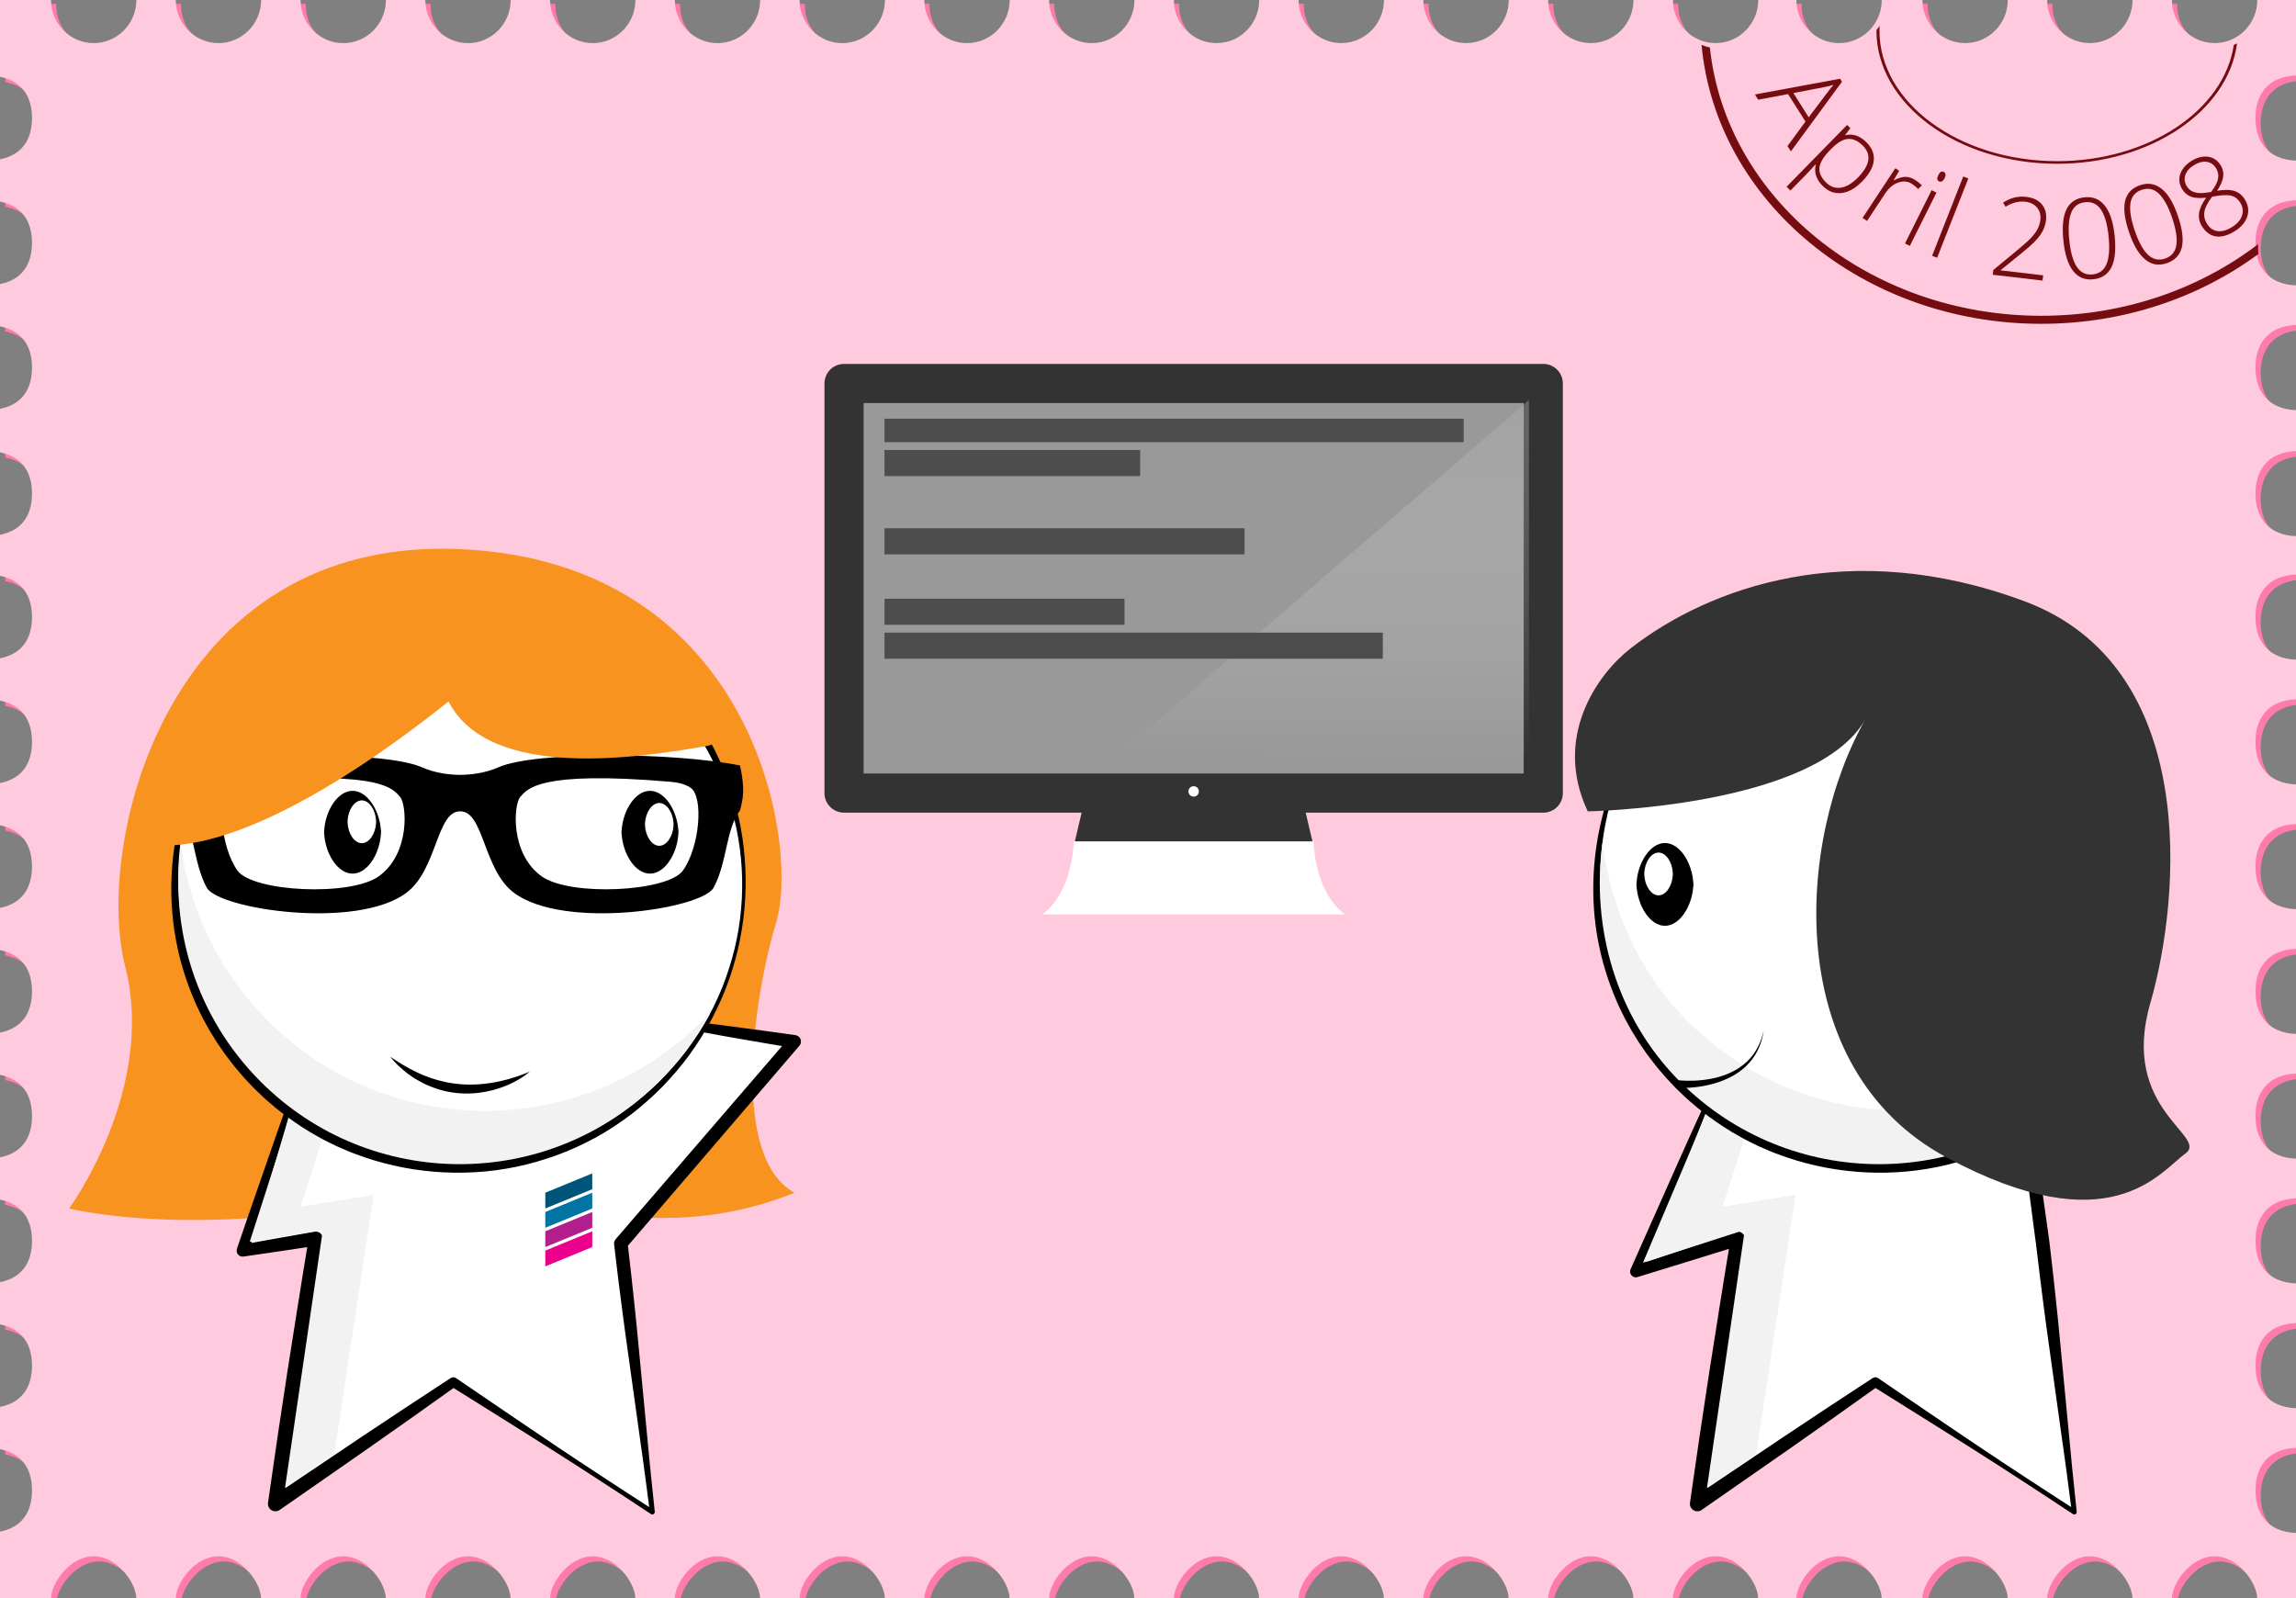 <?xml version="1.0" encoding="utf-8"?>
<!-- Generator: Adobe Illustrator 18.1.0, SVG Export Plug-In . SVG Version: 6.00 Build 0)  -->
<svg version="1.1" xmlns="http://www.w3.org/2000/svg" xmlns:xlink="http://www.w3.org/1999/xlink" x="0px" y="0px"
	 viewBox="0 0 880 612.475" enable-background="new 0 0 880 612.475" xml:space="preserve">
<rect x="0" y="0" width="880" height="612.475" fill="#808080" stroke="none"/>
<g id="Layer_2">
	<path fill="#FF7BAC" d="M866.462,573.243c0-8.757,4.538-15.886,15.538-16.315V541.74c-11-0.429-15.538-7.558-15.538-16.315
		S871,509.539,882,509.11v-15.188c-11-0.429-15.538-7.558-15.538-16.315S871,461.721,882,461.293v-15.188
		c-11-0.429-15.538-7.558-15.538-16.315c0-8.757,4.538-15.886,15.538-16.315v-15.188c-11-0.429-15.538-7.558-15.538-16.315
		c0-8.757,4.538-15.886,15.538-16.315v-15.188c-11-0.429-15.538-7.558-15.538-16.315c0-8.757,4.538-15.886,15.538-16.315v-15.188
		c-11-0.429-15.538-7.558-15.538-16.315c0-8.757,4.538-15.886,15.538-16.315v-15.188c-11-0.429-15.538-7.558-15.538-16.315
		c0-8.757,4.538-15.886,15.538-16.315v-14.707c-11-0.429-15.538-7.558-15.538-16.315c0-8.757,4.538-15.886,15.538-16.315v-15.669
		c-11-0.429-15.538-7.558-15.538-16.315c0-8.757,4.538-15.886,15.538-16.315v-15.188c-11-0.429-15.538-7.558-15.538-16.315
		c0-8.757,4.538-15.886,15.538-16.315V63.563c-11-0.429-15.538-7.558-15.538-16.315c0-8.757,4.538-15.886,15.538-16.315V1.475
		h-14.862c0.003,1,0.018,0.456,0.018,0.579c0,9.033-7.323,16.464-16.356,16.464c-9.033,0-16.356-7.484-16.356-16.517
		c0-0.123,0.016,0.475,0.018-0.525h-15.142c0.003,1,0.018,0.456,0.018,0.579c0,9.033-7.323,16.464-16.356,16.464
		S786.627,11.033,786.627,2c0-0.123,0.016,0.475,0.018-0.525h-15.142c0.003,1,0.018,0.456,0.018,0.579
		c0,9.033-7.323,16.464-16.356,16.464c-9.033,0-16.356-7.484-16.356-16.517c0-0.123,0.016,0.475,0.018-0.525h-15.623
		c0.003,1,0.018,0.456,0.018,0.579c0,9.033-7.323,16.464-16.356,16.464S690.51,11.033,690.51,2c0-0.123,0.016,0.475,0.018-0.525
		h-14.661c0.003,1,0.018,0.456,0.018,0.579c0,9.033-7.323,16.464-16.356,16.464c-9.033,0-16.356-7.484-16.356-16.517
		c0-0.123,0.016,0.475,0.018-0.525H628.05c0.003,1,0.018,0.456,0.018,0.579c0,9.033-7.323,16.464-16.356,16.464
		c-9.033,0-16.356-7.484-16.356-16.517c0-0.123,0.016,0.475,0.018-0.525h-15.142c0.003,1,0.018,0.456,0.018,0.579
		c0,9.033-7.323,16.464-16.356,16.464c-9.033,0-16.356-7.484-16.356-16.517c0-0.123,0.016,0.475,0.018-0.525h-15.142
		c0.003,1,0.018,0.456,0.018,0.579c0,9.033-7.323,16.464-16.356,16.464c-9.033,0-16.356-7.484-16.356-16.517
		c0-0.123,0.016,0.475,0.018-0.525h-15.142c0.003,1,0.018,0.456,0.018,0.579c0,9.033-7.323,16.464-16.356,16.464
		c-9.033,0-16.356-7.484-16.356-16.517c0-0.123,0.016,0.475,0.018-0.525h-15.142c0.003,1,0.018,0.456,0.018,0.579
		c0,9.033-7.323,16.464-16.356,16.464c-9.033,0-16.356-7.484-16.356-16.517c0-0.123,0.016,0.475,0.018-0.525h-15.142
		c0.003,1,0.018,0.456,0.018,0.579c0,9.033-7.323,16.464-16.356,16.464c-9.033,0-16.356-7.484-16.356-16.517
		c0-0.123,0.016,0.475,0.018-0.525h-15.142c0.003,1,0.018,0.456,0.018,0.579c0,9.033-7.323,16.464-16.356,16.464
		c-9.033,0-16.356-7.484-16.356-16.517c0-0.123,0.016,0.475,0.018-0.525h-15.142c0.003,1,0.018,0.456,0.018,0.579
		c0,9.033-7.323,16.464-16.356,16.464c-9.033,0-16.356-7.484-16.356-16.517c0-0.123,0.016,0.475,0.018-0.525h-15.142
		c0.003,1,0.018,0.456,0.018,0.579c0,9.033-7.323,16.464-16.356,16.464c-9.033,0-16.356-7.484-16.356-16.517
		c0-0.123,0.016,0.475,0.018-0.525h-15.142c0.003,1,0.018,0.456,0.018,0.579c0,9.033-7.323,16.464-16.356,16.464
		c-9.033,0-16.356-7.484-16.356-16.517c0-0.123,0.016,0.475,0.018-0.525h-15.142c0.003,1,0.018,0.456,0.018,0.579
		c0,9.033-7.323,16.464-16.356,16.464S117.18,11.033,117.18,2c0-0.123,0.016,0.475,0.018-0.525h-15.142
		c0.003,1,0.018,0.456,0.018,0.579c0,9.033-7.323,16.464-16.356,16.464S69.362,11.033,69.362,2c0-0.123,0.016,0.475,0.018-0.525
		H54.238c0.003,1,0.018,0.456,0.018,0.579c0,9.033-7.323,16.464-16.356,16.464S21.544,11.033,21.544,2
		c0-0.123,0.016,0.475,0.018-0.525H2v29.953c9,1.818,12.267,8.201,12.267,15.82C14.267,54.867,11,61.25,2,63.068v16.178
		c9,1.818,12.267,8.201,12.267,15.82c0,7.619-3.267,14.002-12.267,15.82v16.178c9,1.818,12.267,8.201,12.267,15.82
		c0,7.619-3.267,14.002-12.267,15.82v16.659c9,1.818,12.267,8.201,12.267,15.82c0,7.619-3.267,14.002-12.267,15.82v15.697
		c9,1.818,12.267,8.201,12.267,15.82c0,7.619-3.267,14.002-12.267,15.82v16.178c9,1.818,12.267,8.201,12.267,15.82
		c0,7.618-3.267,14.002-12.267,15.82v16.178c9,1.818,12.267,8.201,12.267,15.82c0,7.618-3.267,14.002-12.267,15.82v16.178
		c9,1.818,12.267,8.201,12.267,15.82c0,7.619-3.267,14.002-12.267,15.82v16.178c9,1.818,12.267,8.201,12.267,15.82
		c0,7.619-3.267,14.002-12.267,15.82v16.178c9,1.818,12.267,8.201,12.267,15.82S11,491.609,2,493.427v16.178
		c9,1.818,12.267,8.201,12.267,15.82c0,7.618-3.267,14.002-12.267,15.82v16.178c9,1.818,12.267,8.201,12.267,15.82
		S11,587.244,2,589.063v25.412h19.563c0.195-6,7.427-15.992,16.338-15.992s16.143,9.992,16.338,15.992H69.38
		c0.195-6,7.427-15.992,16.338-15.992s16.143,9.992,16.338,15.992h15.142c0.195-6,7.427-15.992,16.338-15.992
		s16.143,9.992,16.338,15.992h15.142c0.195-6,7.427-15.992,16.338-15.992c8.911,0,16.143,9.992,16.338,15.992h15.142
		c0.195-6,7.427-15.992,16.338-15.992c8.911,0,16.143,9.992,16.338,15.992h15.142c0.195-6,7.427-15.992,16.338-15.992
		c8.911,0,16.142,9.992,16.338,15.992h15.142c0.195-6,7.427-15.992,16.338-15.992c8.911,0,16.142,9.992,16.338,15.992h15.142
		c0.195-6,7.427-15.992,16.338-15.992c8.911,0,16.142,9.992,16.338,15.992h15.142c0.195-6,7.427-15.992,16.338-15.992
		c8.911,0,16.143,9.992,16.338,15.992h15.142c0.195-6,7.427-15.992,16.338-15.992c8.91,0,16.142,9.992,16.338,15.992h15.142
		c0.195-6,7.427-15.992,16.338-15.992c8.91,0,16.143,9.992,16.338,15.992h15.142c0.195-6,7.427-15.992,16.338-15.992
		c8.91,0,16.143,9.992,16.338,15.992h15.142c0.195-6,7.427-15.992,16.338-15.992c8.91,0,16.143,9.992,16.338,15.992h15.142
		c0.195-6,7.427-15.992,16.338-15.992c8.91,0,16.142,9.992,16.338,15.992h14.661c0.195-6,7.427-15.992,16.338-15.992
		s16.143,9.992,16.338,15.992h15.623c0.195-6,7.427-15.992,16.338-15.992c8.91,0,16.142,9.992,16.338,15.992h15.142
		c0.195-6,7.427-15.992,16.338-15.992s16.143,9.992,16.338,15.992h15.142c0.195-6,7.427-15.992,16.338-15.992
		c8.91,0,16.143,9.992,16.338,15.992H882v-24.918C871,589.129,866.462,582,866.462,573.243z"/>
	<path fill="#FFCADE" d="M864.462,571.243c0-8.757,4.538-15.886,15.538-16.315V539.74c-11-0.429-15.538-7.558-15.538-16.315
		S869,507.539,880,507.11v-15.188c-11-0.429-15.538-7.558-15.538-16.315S869,459.721,880,459.293v-15.188
		c-11-0.429-15.538-7.558-15.538-16.315c0-8.757,4.538-15.886,15.538-16.315v-15.188c-11-0.429-15.538-7.558-15.538-16.315
		c0-8.757,4.538-15.886,15.538-16.315v-15.188c-11-0.429-15.538-7.558-15.538-16.315c0-8.757,4.538-15.886,15.538-16.315v-15.188
		c-11-0.429-15.538-7.558-15.538-16.315c0-8.757,4.538-15.886,15.538-16.315v-15.188c-11-0.429-15.538-7.558-15.538-16.315
		c0-8.757,4.538-15.886,15.538-16.315v-14.707c-11-0.429-15.538-7.558-15.538-16.315c0-8.757,4.538-15.886,15.538-16.315v-15.669
		c-11-0.429-15.538-7.558-15.538-16.315c0-8.757,4.538-15.886,15.538-16.315v-15.188c-11-0.429-15.538-7.558-15.538-16.315
		c0-8.757,4.538-15.886,15.538-16.315V61.563c-11-0.429-15.538-7.558-15.538-16.315c0-8.757,4.538-15.886,15.538-16.315V-0.525
		h-14.862c0.003,1,0.018,0.456,0.018,0.579c0,9.033-7.323,16.464-16.356,16.464c-9.033,0-16.356-7.484-16.356-16.517
		c0-0.123,0.016,0.475,0.018-0.525h-15.142c0.003,1,0.018,0.456,0.018,0.579c0,9.033-7.323,16.464-16.356,16.464
		S784.627,9.033,784.627,0c0-0.123,0.016,0.475,0.018-0.525h-15.142c0.003,1,0.018,0.456,0.018,0.579
		c0,9.033-7.323,16.464-16.356,16.464c-9.033,0-16.356-7.484-16.356-16.517c0-0.123,0.016,0.475,0.018-0.525h-15.623
		c0.003,1,0.018,0.456,0.018,0.579c0,9.033-7.323,16.464-16.356,16.464S688.51,9.033,688.51,0c0-0.123,0.016,0.475,0.018-0.525
		h-14.661c0.003,1,0.018,0.456,0.018,0.579c0,9.033-7.323,16.464-16.356,16.464c-9.033,0-16.356-7.484-16.356-16.517
		c0-0.123,0.016,0.475,0.018-0.525H626.05c0.003,1,0.018,0.456,0.018,0.579c0,9.033-7.323,16.464-16.356,16.464
		c-9.033,0-16.356-7.484-16.356-16.517c0-0.123,0.016,0.475,0.018-0.525h-15.142c0.003,1,0.018,0.456,0.018,0.579
		c0,9.033-7.323,16.464-16.356,16.464c-9.033,0-16.356-7.484-16.356-16.517c0-0.123,0.016,0.475,0.018-0.525h-15.142
		c0.003,1,0.018,0.456,0.018,0.579c0,9.033-7.323,16.464-16.356,16.464c-9.033,0-16.356-7.484-16.356-16.517
		c0-0.123,0.016,0.475,0.018-0.525h-15.142c0.003,1,0.018,0.456,0.018,0.579c0,9.033-7.323,16.464-16.356,16.464
		c-9.033,0-16.356-7.484-16.356-16.517c0-0.123,0.016,0.475,0.018-0.525h-15.142c0.003,1,0.018,0.456,0.018,0.579
		c0,9.033-7.323,16.464-16.356,16.464c-9.033,0-16.356-7.484-16.356-16.517c0-0.123,0.016,0.475,0.018-0.525h-15.142
		c0.003,1,0.018,0.456,0.018,0.579c0,9.033-7.323,16.464-16.356,16.464c-9.033,0-16.356-7.484-16.356-16.517
		c0-0.123,0.016,0.475,0.018-0.525h-15.142c0.003,1,0.018,0.456,0.018,0.579c0,9.033-7.323,16.464-16.356,16.464
		c-9.033,0-16.356-7.484-16.356-16.517c0-0.123,0.016,0.475,0.018-0.525h-15.142c0.003,1,0.018,0.456,0.018,0.579
		c0,9.033-7.323,16.464-16.356,16.464c-9.033,0-16.356-7.484-16.356-16.517c0-0.123,0.016,0.475,0.018-0.525h-15.142
		c0.003,1,0.018,0.456,0.018,0.579c0,9.033-7.323,16.464-16.356,16.464c-9.033,0-16.356-7.484-16.356-16.517
		c0-0.123,0.016,0.475,0.018-0.525h-15.142c0.003,1,0.018,0.456,0.018,0.579c0,9.033-7.323,16.464-16.356,16.464
		c-9.033,0-16.356-7.484-16.356-16.517c0-0.123,0.016,0.475,0.018-0.525h-15.142c0.003,1,0.018,0.456,0.018,0.579
		c0,9.033-7.323,16.464-16.356,16.464S115.18,9.033,115.18,0c0-0.123,0.016,0.475,0.018-0.525h-15.142
		c0.003,1,0.018,0.456,0.018,0.579c0,9.033-7.323,16.464-16.356,16.464S67.362,9.033,67.362,0c0-0.123,0.016,0.475,0.018-0.525
		H52.238c0.003,1,0.018,0.456,0.018,0.579c0,9.033-7.323,16.464-16.356,16.464S19.544,9.033,19.544,0
		c0-0.123,0.016,0.475,0.018-0.525H0v29.953c9,1.818,12.267,8.201,12.267,15.82C12.267,52.867,9,59.25,0,61.068v16.178
		c9,1.818,12.267,8.201,12.267,15.82c0,7.619-3.267,14.002-12.267,15.82v16.178c9,1.818,12.267,8.201,12.267,15.82
		c0,7.619-3.267,14.002-12.267,15.82v16.659c9,1.818,12.267,8.201,12.267,15.82c0,7.619-3.267,14.002-12.267,15.82v15.697
		c9,1.818,12.267,8.201,12.267,15.82c0,7.619-3.267,14.002-12.267,15.82v16.178c9,1.818,12.267,8.201,12.267,15.82
		c0,7.618-3.267,14.002-12.267,15.82v16.178c9,1.818,12.267,8.201,12.267,15.82c0,7.618-3.267,14.002-12.267,15.82v16.178
		c9,1.818,12.267,8.201,12.267,15.82c0,7.619-3.267,14.002-12.267,15.82v16.178c9,1.818,12.267,8.201,12.267,15.82
		c0,7.619-3.267,14.002-12.267,15.82v16.178c9,1.818,12.267,8.201,12.267,15.82S9,489.609,0,491.427v16.178
		c9,1.818,12.267,8.201,12.267,15.82c0,7.618-3.267,14.002-12.267,15.82v16.178c9,1.818,12.267,8.201,12.267,15.82
		S9,585.244,0,587.063v25.412h19.563c0.195-6,7.427-15.992,16.338-15.992s16.143,9.992,16.338,15.992H67.38
		c0.195-6,7.427-15.992,16.338-15.992s16.143,9.992,16.338,15.992h15.142c0.195-6,7.427-15.992,16.338-15.992
		s16.143,9.992,16.338,15.992h15.142c0.195-6,7.427-15.992,16.338-15.992c8.911,0,16.143,9.992,16.338,15.992h15.142
		c0.195-6,7.427-15.992,16.338-15.992c8.911,0,16.143,9.992,16.338,15.992h15.142c0.195-6,7.427-15.992,16.338-15.992
		c8.911,0,16.142,9.992,16.338,15.992h15.142c0.195-6,7.427-15.992,16.338-15.992c8.911,0,16.142,9.992,16.338,15.992h15.142
		c0.195-6,7.427-15.992,16.338-15.992c8.911,0,16.142,9.992,16.338,15.992h15.142c0.195-6,7.427-15.992,16.338-15.992
		c8.911,0,16.143,9.992,16.338,15.992h15.142c0.195-6,7.427-15.992,16.338-15.992c8.91,0,16.142,9.992,16.338,15.992h15.142
		c0.195-6,7.427-15.992,16.338-15.992c8.91,0,16.143,9.992,16.338,15.992h15.142c0.195-6,7.427-15.992,16.338-15.992
		c8.91,0,16.143,9.992,16.338,15.992h15.142c0.195-6,7.427-15.992,16.338-15.992c8.91,0,16.143,9.992,16.338,15.992h15.142
		c0.195-6,7.427-15.992,16.338-15.992c8.91,0,16.142,9.992,16.338,15.992h14.661c0.195-6,7.427-15.992,16.338-15.992
		s16.143,9.992,16.338,15.992h15.623c0.195-6,7.427-15.992,16.338-15.992c8.91,0,16.142,9.992,16.338,15.992h15.142
		c0.195-6,7.427-15.992,16.338-15.992s16.143,9.992,16.338,15.992h15.142c0.195-6,7.427-15.992,16.338-15.992
		c8.91,0,16.143,9.992,16.338,15.992H880v-24.918C869,587.129,864.462,580,864.462,571.243z"/>
</g>
<g id="Layer_1">
	<path fill="#F7931E" d="M26.5,463.187c0,0,33.5-45.712,21.5-92.712s15.751-165,128.376-160s130.124,113,121.124,143
		s-17.5,90.323,7,103.662c-62,25.338-119.144-7.455-132.597-3.662C85,477.978,26.5,463.187,26.5,463.187z"/>
	<g>
		<polyline fill="#FFFFFF" points="234.948,388.536 304.5,399.208 237.953,476.633 250.024,579.521 173.759,529.744 105.576,576.36 
			121.048,474.757 93.021,479.322 117.005,404.752 		"/>
		<path d="M234.992,388.25l4.387,0.408c1.464,0.126,2.92,0.302,4.38,0.453l8.754,0.94c2.919,0.304,5.836,0.629,8.747,0.989
			l8.738,1.048c5.816,0.757,11.641,1.458,17.451,2.26c5.808,0.808,11.626,1.556,17.427,2.412c1.349,0.199,2.281,1.454,2.081,2.803
			c-0.07,0.475-0.271,0.899-0.562,1.239l-0.018,0.02l-66.457,77.503l0.609-1.994l1.478,12.865l0.696,6.437l0.68,6.439
			c0.471,4.291,0.861,8.591,1.277,12.888l1.235,12.893l2.456,25.788c0.417,4.297,0.795,8.599,1.258,12.89l1.347,12.88l0.001,0.014
			c0.054,0.516-0.321,0.979-0.837,1.033c-0.224,0.023-0.439-0.034-0.614-0.149c-6.344-4.166-12.653-8.384-19.038-12.487
			l-9.557-6.186l-9.595-6.127c-3.191-2.053-6.417-4.053-9.629-6.076l-9.643-6.053l-19.307-12.075l2.07-0.022l-16.823,11.98
			c-5.612,3.987-11.247,7.941-16.89,11.882l-33.901,23.587c-1.297,0.903-3.081,0.583-3.983-0.715
			c-0.43-0.618-0.583-1.346-0.484-2.037l0.007-0.051l3.673-25.431l3.842-25.405l4.007-25.38l2.029-12.686l2.082-12.678l3.113,3.081
			l-14.041,2.112l-14.05,2.057l-0.068,0.01c-1.25,0.183-2.411-0.682-2.594-1.931c-0.054-0.365-0.014-0.733,0.095-1.061
			c2.084-6.187,4.217-12.358,6.362-18.525l6.414-18.508l3.222-9.249l3.284-9.229l3.284-9.229l3.339-9.212
			c0.054-0.15,0.22-0.228,0.37-0.173c0.143,0.052,0.22,0.206,0.18,0.35l-2.657,9.431l-2.712,9.413l-2.712,9.413l-2.773,9.393
			l-5.578,18.777c-1.852,6.261-3.717,12.519-5.63,18.76l-2.567-2.983l13.976-2.509l13.985-2.454c1.46-0.256,2.852,0.72,3.108,2.18
			c0.049,0.28,0.053,0.558,0.017,0.825l-0.011,0.076l-1.786,12.723l-1.839,12.715l-3.729,25.422l-3.893,25.397l-4.063,25.371
			l-4.46-2.803l34.282-23.029c5.72-3.828,11.45-7.644,17.201-11.426l17.269-11.328l0.06-0.039c0.63-0.413,1.424-0.381,2.01,0.017
			l18.825,12.813l9.423,6.391c3.144,2.126,6.273,4.274,9.438,6.368l9.471,6.318l9.51,6.258c6.326,4.193,12.727,8.271,19.094,12.401
			l-1.449,0.898l-1.671-12.842c-0.543-4.282-1.17-8.555-1.76-12.832l-3.579-25.656l-1.782-12.829
			c-0.59-4.277-1.206-8.55-1.74-12.834l-0.829-6.422l-0.813-6.424l-1.54-12.857c-0.089-0.746,0.157-1.465,0.609-1.994l66.638-77.348
			l1.502,4.062c-5.791-0.922-11.565-1.953-17.349-2.923c-5.783-0.976-11.55-2.054-17.325-3.076l-8.65-1.62
			c-2.885-0.53-5.765-1.094-8.641-1.679l-8.634-1.728c-1.438-0.293-2.88-0.562-4.314-0.881l-4.307-0.926
			c-0.156-0.034-0.256-0.188-0.222-0.344C234.713,388.333,234.848,388.237,234.992,388.25z"/>
	</g>
	<polygon fill="#F2F2F2" points="128.109,557.278 143.233,457.949 115.207,462.515 135.568,399.208 119.694,401.39 95.711,475.961 
		123.737,471.395 109.24,570.25 	"/>
	<g>
		<circle fill="#FFFFFF" cx="176.07" cy="338.498" r="109.076"/>
		<path d="M98.801,261.222c0,0,0.484-0.463,1.421-1.359c0.956-0.878,2.278-2.275,4.218-3.887c3.77-3.327,9.554-7.97,17.692-12.693
			c8.131-4.662,18.619-9.573,31.496-12.417c6.417-1.44,13.391-2.415,20.793-2.657c7.394-0.224,15.235,0.186,23.246,1.719
			c8.013,1.491,16.195,4,24.237,7.585c1.022,0.411,1.996,0.938,2.999,1.413c0.995,0.49,2.005,0.965,2.993,1.489
			c0.977,0.546,1.957,1.095,2.941,1.646l1.479,0.828l1.445,0.898c0.963,0.604,1.929,1.21,2.899,1.818
			c0.966,0.614,1.888,1.302,2.84,1.954c1.918,1.283,3.737,2.731,5.572,4.181c0.935,0.703,1.803,1.494,2.693,2.264
			c0.885,0.775,1.773,1.553,2.663,2.333c0.852,0.822,1.707,1.646,2.565,2.473l1.288,1.243c0.477,0.483,0.826,0.874,1.246,1.317
			c0.803,0.865,1.609,1.733,2.417,2.603c0.801,0.885,1.568,1.852,2.356,2.779c1.612,1.845,3.026,3.824,4.509,5.774
			c2.83,3.995,5.549,8.141,7.859,12.569c1.236,2.169,2.245,4.469,3.345,6.73c0.509,1.15,0.979,2.321,1.471,3.484l0.73,1.75
			l0.647,1.787c7.038,19.018,8.918,40.578,4.739,61.384c-1.003,5.208-2.475,10.337-4.213,15.385
			c-1.757,5.047-3.985,9.935-6.457,14.701c-2.467,4.775-5.371,9.324-8.497,13.72c-3.181,4.377-6.69,8.445-10.464,12.398
			c-3.754,3.757-7.834,7.46-12.128,10.733c-4.335,3.238-8.837,6.272-13.589,8.862c-4.767,2.548-9.667,4.855-14.736,6.691
			c-5.07,1.817-10.231,3.368-15.481,4.447c-21.001,4.403-42.87,2.373-61.979-4.935l-1.797-0.669l-1.759-0.752
			c-1.169-0.507-2.345-0.992-3.5-1.516c-2.273-1.127-4.579-2.169-6.749-3.445c-4.432-2.383-8.574-5.174-12.556-8.072
			c-1.942-1.516-3.92-2.968-5.735-4.595c-0.918-0.801-1.862-1.567-2.75-2.39c-0.877-0.835-1.752-1.667-2.624-2.497
			c-0.448-0.436-0.838-0.789-1.332-1.29l-1.209-1.282c-0.805-0.853-1.607-1.704-2.407-2.552c-0.78-0.909-1.558-1.816-2.333-2.72
			c-0.77-0.909-1.563-1.801-2.255-2.743c-1.43-1.859-2.875-3.688-4.151-5.618c-0.648-0.957-1.333-1.885-1.943-2.857
			c-0.605-0.976-1.207-1.948-1.807-2.916l-0.892-1.453l-0.822-1.487c-0.546-0.989-1.091-1.975-1.633-2.956
			c-0.52-0.993-0.99-2.007-1.479-3.006c-0.472-1.007-0.996-1.984-1.404-3.009c-3.559-8.07-6.04-16.27-7.515-24.294
			c-2.939-16.087-1.883-31.257,0.997-44.066c2.849-12.88,7.763-23.371,12.431-31.501c4.726-8.137,9.381-13.92,12.708-17.682
			c1.61-1.934,3.015-3.262,3.895-4.217l1.364-1.423L98.801,261.222z M99.085,261.515c-0.001,0.001-0.458,0.486-1.345,1.427
			c-0.869,0.959-2.258,2.292-3.846,4.231c-3.282,3.768-7.9,9.554-12.391,17.754c-2.333,4.046-4.456,8.777-6.442,14.026
			c-1.99,5.251-3.652,11.112-4.854,17.47c-2.414,12.696-2.737,27.538,0.568,43.023c1.682,7.723,4.226,15.59,7.779,23.312
			c3.548,7.723,8.193,15.248,13.821,22.3c0.677,0.909,1.429,1.735,2.162,2.588c0.739,0.85,1.479,1.702,2.223,2.557
			c0.807,0.842,1.616,1.686,2.427,2.533l1.219,1.273l1.219,1.157c0.839,0.797,1.681,1.596,2.525,2.398
			c0.852,0.793,1.76,1.529,2.641,2.3c1.742,1.568,3.642,2.962,5.505,4.423c3.824,2.787,7.797,5.476,12.054,7.769
			c2.085,1.224,4.296,2.234,6.466,3.347c1.105,0.514,2.232,0.99,3.351,1.489l1.684,0.74l1.722,0.659
			c9.159,3.609,19.001,5.935,29.101,6.891c5.052,0.494,10.169,0.534,15.297,0.326c5.132-0.232,10.255-0.936,15.353-1.861
			c20.384-3.892,39.874-13.973,55.104-28.829c3.701-3.714,7.294-7.684,10.498-11.899c3.164-4.252,6.131-8.663,8.659-13.32
			c2.475-4.679,4.713-9.483,6.489-14.452c1.756-4.969,3.254-10.024,4.287-15.164c2.074-10.273,2.61-20.771,1.623-30.988
			c-0.978-10.219-3.454-20.145-7.175-29.358l-0.681-1.732l-0.763-1.693c-0.514-1.125-1.004-2.257-1.533-3.367
			c-1.14-2.182-2.183-4.399-3.447-6.485c-2.367-4.26-5.128-8.229-7.982-12.04c-1.493-1.856-2.926-3.754-4.509-5.467
			c-0.784-0.872-1.519-1.758-2.334-2.612c-0.828-0.851-1.654-1.7-2.478-2.546c-0.398-0.408-0.845-0.887-1.202-1.234l-1.267-1.186
			c-0.843-0.79-1.683-1.577-2.52-2.361c-0.874-0.743-1.745-1.484-2.614-2.222c-0.872-0.733-1.723-1.487-2.639-2.153
			c-7.122-5.585-14.682-10.204-22.435-13.724c-7.75-3.527-15.636-6.043-23.369-7.708c-15.506-3.27-30.351-2.934-43.051-0.509
			c-6.36,1.204-12.222,2.868-17.474,4.86c-5.251,1.988-9.982,4.114-14.027,6.45c-8.199,4.495-13.985,9.125-17.744,12.407
			c-1.934,1.586-3.272,2.984-4.231,3.854C99.57,261.056,99.087,261.513,99.085,261.515z"/>
	</g>
	<path fill="#F2F2F2" d="M269.145,391.278c-45.963,45.963-120.483,45.963-166.445,0c-18.932-18.932-30.058-42.709-33.394-67.34
		c-4.31,32.183,5.893,65.937,30.626,90.67c42.124,42.124,110.421,42.124,152.545,0c7.827-7.827,14.197-16.559,19.115-25.857
		C270.789,389.602,269.977,390.446,269.145,391.278z"/>
	<path d="M283.633,293.394c-25.899-5.178-78.815-5.403-92.552,0.675c-5.178,2.294-10.69,2.89-14.705,2.924
		c-4.014-0.034-9.524-0.629-14.707-2.924c-13.737-6.078-66.653-5.853-92.549-0.675c-2.027,9.233-1.127,12.947,0,17.226
		c5.403,6.984,4.954,20.155,10.132,29.613c4.483,8.187,57.414,16.305,76.563,1.915c11.766-8.841,11.498-31.342,20.561-31.172
		c9.064-0.17,8.79,22.331,20.558,31.172c19.152,14.39,72.081,6.273,76.566-1.915c5.179-9.458,4.729-22.629,10.132-29.613
		C284.758,306.341,285.657,302.627,283.633,293.394z M145.164,335.875c-10.929,7.816-48.312,5.938-54.144-2.194
		c-6.479-9.038-8.078-28.488-2.838-31.837c2.367-1.516,5.176-1.988,7.731-2.206c51.09-4.394,54.798,3.051,57.335,5.677
		C155.913,308.067,157.39,327.128,145.164,335.875z M261.734,333.68c-5.835,8.133-43.216,10.011-54.144,2.194
		c-12.229-8.746-10.752-27.807-8.084-30.561c2.534-2.626,6.242-10.071,57.335-5.677c2.553,0.219,5.361,0.69,7.732,2.206
		C269.812,305.192,268.213,324.642,261.734,333.68z"/>
	<g>
		<path d="M203.049,410.723c0,0-0.668,0.638-1.99,1.561c-1.317,0.928-3.287,2.153-5.83,3.292c-1.269,0.57-2.671,1.151-4.205,1.619
			c-1.524,0.501-3.168,0.935-4.899,1.251c-1.732,0.299-3.541,0.571-5.398,0.638c-0.927,0.055-1.865,0.04-2.805,0.037
			c-0.939-0.066-1.886-0.073-2.825-0.19c-0.939-0.111-1.879-0.215-2.804-0.402c-0.463-0.085-0.927-0.162-1.385-0.26l-1.358-0.342
			c-0.909-0.201-1.782-0.505-2.643-0.797c-0.871-0.266-1.691-0.639-2.511-0.96c-1.63-0.671-3.147-1.452-4.521-2.283
			c-1.411-0.767-2.622-1.693-3.75-2.501c-1.09-0.869-2.098-1.641-2.898-2.439c-0.822-0.768-1.537-1.431-2.065-2.044
			c-1.084-1.192-1.666-1.895-1.666-1.895s0.792,0.481,2.112,1.361c0.643,0.461,1.5,0.918,2.422,1.507
			c0.915,0.601,2.032,1.143,3.18,1.82c0.583,0.325,1.221,0.607,1.861,0.929c0.319,0.161,0.644,0.324,0.974,0.49
			c0.337,0.149,0.68,0.3,1.027,0.453c0.694,0.305,1.397,0.634,2.149,0.89c0.751,0.256,1.478,0.609,2.269,0.835
			c1.549,0.536,3.185,0.966,4.853,1.337l1.258,0.272l1.277,0.211c0.849,0.164,1.714,0.245,2.577,0.342
			c0.86,0.119,1.731,0.132,2.593,0.205c0.865,0.002,1.728,0.069,2.584,0.04c1.713-0.021,3.406-0.104,5.038-0.29
			c1.627-0.215,3.212-0.415,4.698-0.73c1.487-0.301,2.891-0.636,4.182-0.982c2.575-0.714,4.706-1.451,6.184-2.023
			C202.214,411.107,203.049,410.723,203.049,410.723z"/>
	</g>
	<g>
		<polyline fill="#FFFFFF" points="779.948,388.536 779,447.574 782.953,476.633 795.024,579.521 718.759,529.744 650.576,576.36 
			666.048,474.757 627.021,487.322 662.005,404.752 		"/>
		<path d="M780.237,388.541c0.134,2.463,0.28,4.926,0.375,7.388c0.116,2.462,0.201,4.924,0.28,7.386
			c0.09,2.462,0.165,4.924,0.215,7.385l0.171,7.384c0.055,4.922,0.166,9.845,0.175,14.766c0.004,4.921,0.067,9.843,0.021,14.763
			l-0.022-0.373l2.318,16.453l1.159,8.226l0.561,4.116l0.485,4.173l0.948,8.253c0.328,2.75,0.599,5.506,0.895,8.259l0.872,8.262
			l0.807,8.27l3.161,33.087l1.573,16.544l1.726,16.526l0.001,0.015c0.054,0.516-0.321,0.979-0.837,1.032
			c-0.224,0.023-0.439-0.034-0.614-0.149c-6.344-4.166-12.653-8.384-19.038-12.487l-9.557-6.186l-9.595-6.127
			c-3.191-2.053-6.417-4.053-9.629-6.076l-9.643-6.053l-19.307-12.075l2.07-0.022l-16.823,11.98
			c-5.612,3.987-11.247,7.941-16.89,11.882l-33.901,23.587c-1.297,0.903-3.081,0.583-3.983-0.715
			c-0.43-0.618-0.583-1.346-0.484-2.037l0.007-0.051l3.673-25.431l3.842-25.405l4.007-25.38l2.029-12.686l2.082-12.678l3.508,2.986
			l-19.579,6.079l-19.596,6.026l-0.066,0.02c-1.165,0.358-2.399-0.296-2.757-1.46c-0.163-0.529-0.115-1.076,0.093-1.545
			l18.227-40.974c3.019-6.837,6.146-13.628,9.223-20.441l4.631-10.212l4.684-10.189c0.067-0.145,0.238-0.209,0.384-0.142
			c0.14,0.064,0.203,0.226,0.149,0.367l-4.061,10.453l-4.114,10.431c-2.754,6.949-5.457,13.92-8.269,20.845L629.07,488.19
			l-2.73-2.985l19.43-6.54l19.447-6.487c1.41-0.47,2.934,0.291,3.404,1.701c0.135,0.404,0.168,0.818,0.115,1.213l-0.011,0.072
			l-1.786,12.723l-1.839,12.715l-3.729,25.422l-3.893,25.397l-4.063,25.371l-4.46-2.803l34.282-23.029
			c5.72-3.828,11.45-7.644,17.201-11.426l17.269-11.328l0.06-0.039c0.63-0.413,1.424-0.381,2.01,0.017l18.825,12.813l9.423,6.391
			c3.144,2.126,6.273,4.274,9.438,6.368l9.471,6.318l9.51,6.258c6.326,4.193,12.727,8.271,19.094,12.401l-1.449,0.898l-2.146-16.477
			l-2.299-16.459l-4.583-32.92l-1.13-8.232l-1.064-8.24c-0.349-2.747-0.724-5.491-1.041-8.242l-0.988-8.249l-0.492-4.076
			l-0.559-4.116l-1.081-8.237l-2.161-16.474l-0.004-0.028c-0.015-0.112-0.02-0.236-0.019-0.346
			c0.112-4.919,0.334-9.837,0.496-14.755c0.167-4.918,0.436-9.835,0.65-14.753l0.408-7.375c0.13-2.458,0.283-4.917,0.452-7.374
			c0.159-2.458,0.322-4.916,0.517-7.373c0.174-2.458,0.399-4.915,0.612-7.372c0.014-0.159,0.154-0.277,0.314-0.264
			C780.119,388.28,780.23,388.399,780.237,388.541z"/>
	</g>
	<polygon fill="#F2F2F2" points="673.109,557.278 688.233,457.949 660.207,462.515 680.568,399.208 664.694,401.39 629.711,483.961 
		668.737,471.395 654.24,570.25 	"/>
	<g>
		<circle fill="#FFFFFF" cx="721.07" cy="338.498" r="109.076"/>
		<path d="M643.801,261.222c0,0,0.484-0.463,1.421-1.359c0.956-0.878,2.278-2.275,4.218-3.887c3.77-3.327,9.554-7.97,17.692-12.693
			c8.131-4.662,18.619-9.573,31.496-12.417c6.417-1.44,13.391-2.415,20.793-2.657c7.394-0.224,15.235,0.186,23.246,1.719
			c8.013,1.491,16.195,4,24.237,7.585c1.022,0.411,1.996,0.938,2.999,1.413c0.995,0.49,2.005,0.965,2.993,1.489
			c0.977,0.546,1.957,1.095,2.941,1.646l1.479,0.828l1.445,0.898c0.963,0.604,1.929,1.21,2.899,1.818
			c0.966,0.614,1.888,1.302,2.84,1.954c1.918,1.283,3.737,2.731,5.572,4.181c0.935,0.703,1.803,1.494,2.693,2.264
			c0.885,0.775,1.773,1.553,2.663,2.333c0.852,0.822,1.707,1.646,2.565,2.473l1.288,1.243c0.477,0.483,0.826,0.874,1.246,1.317
			c0.803,0.865,1.609,1.733,2.417,2.603c0.801,0.885,1.568,1.852,2.356,2.779c1.612,1.845,3.026,3.824,4.509,5.774
			c2.83,3.995,5.549,8.141,7.859,12.569c1.236,2.169,2.245,4.469,3.345,6.73c0.509,1.15,0.979,2.321,1.471,3.484l0.73,1.75
			l0.647,1.787c7.038,19.018,8.918,40.578,4.739,61.384c-1.003,5.208-2.475,10.337-4.213,15.385
			c-1.757,5.047-3.985,9.935-6.457,14.701c-2.467,4.775-5.371,9.324-8.497,13.72c-3.181,4.377-6.69,8.445-10.464,12.398
			c-3.754,3.757-7.834,7.46-12.128,10.733c-4.335,3.238-8.837,6.272-13.589,8.862c-4.767,2.548-9.667,4.855-14.736,6.691
			c-5.07,1.817-10.231,3.368-15.481,4.447c-21.001,4.403-42.87,2.373-61.979-4.935l-1.797-0.669l-1.759-0.752
			c-1.169-0.507-2.345-0.992-3.5-1.516c-2.273-1.127-4.579-2.169-6.749-3.445c-4.432-2.383-8.574-5.174-12.556-8.072
			c-1.942-1.516-3.92-2.968-5.735-4.595c-0.918-0.801-1.862-1.567-2.75-2.39c-0.877-0.835-1.752-1.667-2.624-2.497
			c-0.448-0.436-0.838-0.789-1.332-1.29l-1.209-1.282c-0.805-0.853-1.607-1.704-2.407-2.552c-0.78-0.909-1.558-1.816-2.333-2.72
			c-0.77-0.909-1.563-1.801-2.255-2.743c-1.43-1.859-2.875-3.688-4.151-5.618c-0.648-0.957-1.333-1.885-1.943-2.857
			c-0.605-0.976-1.207-1.948-1.807-2.916l-0.892-1.453l-0.822-1.487c-0.546-0.989-1.091-1.975-1.633-2.956
			c-0.52-0.993-0.99-2.007-1.479-3.006c-0.472-1.007-0.996-1.984-1.404-3.009c-3.559-8.07-6.04-16.27-7.515-24.294
			c-2.939-16.087-1.883-31.257,0.997-44.066c2.849-12.88,7.763-23.371,12.431-31.501c4.726-8.137,9.381-13.92,12.708-17.682
			c1.61-1.934,3.015-3.262,3.895-4.217l1.364-1.423L643.801,261.222z M644.085,261.515c-0.001,0.001-0.458,0.486-1.345,1.427
			c-0.869,0.959-2.258,2.292-3.846,4.231c-3.282,3.768-7.9,9.554-12.391,17.754c-2.333,4.046-4.456,8.777-6.442,14.026
			c-1.99,5.251-3.652,11.112-4.854,17.47c-2.414,12.696-2.737,27.538,0.568,43.023c1.682,7.723,4.226,15.59,7.779,23.312
			c3.548,7.723,8.193,15.248,13.821,22.3c0.677,0.909,1.429,1.735,2.162,2.588c0.739,0.85,1.479,1.702,2.223,2.557
			c0.807,0.842,1.616,1.686,2.427,2.533l1.219,1.273l1.219,1.157c0.839,0.797,1.681,1.596,2.525,2.398
			c0.852,0.793,1.76,1.529,2.641,2.3c1.742,1.568,3.642,2.962,5.505,4.423c3.824,2.787,7.797,5.476,12.054,7.769
			c2.085,1.224,4.296,2.234,6.466,3.347c1.105,0.514,2.232,0.99,3.351,1.489l1.684,0.74l1.722,0.659
			c9.159,3.609,19.001,5.935,29.101,6.891c5.052,0.494,10.169,0.534,15.297,0.326c5.132-0.232,10.255-0.936,15.353-1.861
			c20.384-3.892,39.874-13.973,55.104-28.829c3.701-3.714,7.294-7.684,10.498-11.899c3.164-4.252,6.131-8.663,8.659-13.32
			c2.475-4.679,4.713-9.483,6.489-14.452c1.756-4.969,3.254-10.024,4.287-15.164c2.074-10.273,2.61-20.771,1.623-30.988
			c-0.978-10.219-3.454-20.145-7.175-29.358l-0.681-1.732l-0.763-1.693c-0.514-1.125-1.004-2.257-1.533-3.367
			c-1.14-2.182-2.183-4.399-3.447-6.485c-2.367-4.26-5.128-8.229-7.982-12.04c-1.493-1.856-2.926-3.754-4.509-5.467
			c-0.784-0.872-1.519-1.758-2.334-2.612c-0.828-0.851-1.654-1.7-2.478-2.546c-0.398-0.408-0.845-0.887-1.202-1.234l-1.267-1.186
			c-0.843-0.79-1.683-1.577-2.52-2.361c-0.874-0.743-1.745-1.484-2.614-2.222c-0.872-0.733-1.723-1.487-2.639-2.153
			c-7.122-5.585-14.682-10.204-22.435-13.724c-7.75-3.527-15.636-6.043-23.369-7.708c-15.506-3.27-30.351-2.934-43.051-0.509
			c-6.36,1.204-12.222,2.868-17.474,4.86c-5.251,1.988-9.982,4.114-14.027,6.45c-8.199,4.495-13.985,9.125-17.744,12.407
			c-1.934,1.586-3.272,2.984-4.231,3.854C644.57,261.056,644.087,261.513,644.085,261.515z"/>
	</g>
	<path fill="#F2F2F2" d="M813.145,391.278c-45.963,45.963-120.483,45.963-166.445,0c-18.932-18.932-29.197-43.538-32.533-68.168
		c-4.31,32.183,5.032,66.766,29.765,91.498c42.124,42.124,110.421,42.124,152.545,0c7.827-7.827,14.197-16.559,19.115-25.857
		C814.789,389.602,813.977,390.446,813.145,391.278z"/>
	<polygon fill="#005479" points="227,455.792 209,463.187 209,457.137 227,449.741 	"/>
	<polygon fill="#0074A3" points="227,463.187 209,470.582 209,464.532 227,457.137 	"/>
	<polygon fill="#B31E8D" points="227,470.582 209,477.978 209,471.927 227,464.532 	"/>
	<polygon fill="#EB008B" points="227,477.978 209,485.373 209,479.322 227,471.927 	"/>
	<path d="M260.029,318.975c0.005-0.167,0.02-0.334,0.021-0.5h-0.042c-0.415-7.682-5.119-15.365-10.879-15.365
		s-10.464,7.683-10.879,15.365h-0.042c0.001,0.166,0.016,0.333,0.021,0.5c-0.005,0.167-0.02,0.334-0.021,0.5h0.042
		c0.415,7.682,5.12,15.365,10.879,15.365s10.464-7.683,10.879-15.365h0.042C260.049,319.309,260.033,319.142,260.029,318.975z"/>
	<path fill="#FFFFFF" d="M258.143,315.975c0.002-0.084,0.01-0.5,0.01-0.5h-0.021c-0.208-4-2.565-7.7-5.452-7.7s-5.244,3.7-5.452,7.7
		h-0.021c0,0,0.008,0.416,0.01,0.5c-0.002,0.084-0.01,0.5-0.01,0.5h0.021c0.208,4,2.566,7.7,5.452,7.7s5.244-3.7,5.452-7.7h0.021
		C258.153,316.475,258.146,316.059,258.143,315.975z"/>
	<path d="M146.029,318.975c0.005-0.167,0.02-0.334,0.021-0.5h-0.042c-0.415-7.682-5.119-15.365-10.879-15.365
		s-10.464,7.683-10.879,15.365h-0.042c0.001,0.166,0.016,0.333,0.021,0.5c-0.005,0.167-0.02,0.334-0.021,0.5h0.042
		c0.415,7.682,5.12,15.365,10.879,15.365s10.464-7.683,10.879-15.365h0.042C146.049,319.309,146.033,319.142,146.029,318.975z"/>
	<path fill="#FFFFFF" d="M144.143,314.975c0.002-0.084,0.01-0.5,0.01-0.5h-0.021c-0.208-4-2.565-7.7-5.452-7.7s-5.244,3.7-5.452,7.7
		h-0.021c0,0,0.008,0.416,0.01,0.5c-0.002,0.084-0.01,0.5-0.01,0.5h0.021c0.208,4,2.566,7.7,5.452,7.7s5.244-3.7,5.452-7.7h0.021
		C144.153,315.475,144.146,315.059,144.143,314.975z"/>
	<path fill="#F7931E" d="M263.5,253.475l-40.139-21.593l3.639-2.46l-10.454-1.207l0,0l0,0l-67.051-7.74l-61.709,21.243
		c0,0-33.285,71.257-32.285,72.757s11.494,9.464,11.494,9.464c34.947-2.422,82.038-36.74,104.909-55.085
		c15.903,30.878,74.511,21.344,99.688,16.934l9.408-3.312L263.5,253.475z"/>
	<g>
		<polygon fill="#333333" points="503.499,324.475 411.501,324.475 415.501,307.475 499.499,307.475 		"/>
		<path fill="#FFFFFF" d="M515.499,350.475H399.501c12-9,12-28,12-28h91.998C503.499,322.475,503.499,341.475,515.499,350.475z"/>
		
			<rect x="323.5" y="146.975" fill="#999999" stroke="#333333" stroke-width="15" stroke-linecap="round" stroke-linejoin="round" stroke-miterlimit="10" width="268" height="157"/>
		<circle fill="#FFFFFF" cx="457.5" cy="303.324" r="2"/>
		<linearGradient id="SVGID_1_" gradientUnits="userSpaceOnUse" x1="508.435" y1="290.151" x2="508.435" y2="153.327">
			<stop  offset="0" style="stop-color:#FFFFFF;stop-opacity:0"/>
			<stop  offset="1" style="stop-color:#B0B0B0"/>
		</linearGradient>
		<polygon opacity="0.4" fill="url(#SVGID_1_)" points="586,153.327 430.87,287.191 586,290.151 586,153.327 		"/>
		<rect x="339" y="160.475" fill="#4D4D4D" width="222" height="9"/>
		<rect x="339" y="172.475" fill="#4D4D4D" width="98" height="10"/>
		<rect x="339" y="202.475" fill="#4D4D4D" width="138" height="10"/>
		<rect x="339" y="229.475" fill="#4D4D4D" width="92" height="10"/>
		<rect x="339" y="242.475" fill="#4D4D4D" width="191" height="10"/>
	</g>
	<path fill="#333333" d="M608.548,310.975c0,0,87.592-1.5,106.522-35.5c-26.837,47-32.07,134.197,30.93,168.099
		s82.048,5.355,91.524-1.372c9.476-6.727-25.232-16.605-13.378-57.666S843,255.475,776,230.475s-120.996-5.347-151,18
		C612.248,258.397,595.096,282.475,608.548,310.975z"/>
	<path d="M649.029,338.975c0.005-0.167,0.02-0.334,0.021-0.5h-0.042c-0.415-7.682-5.119-15.365-10.879-15.365
		s-10.464,7.683-10.879,15.365h-0.042c0.001,0.166,0.016,0.333,0.021,0.5c-0.005,0.167-0.02,0.334-0.021,0.5h0.042
		c0.415,7.682,5.12,15.365,10.879,15.365s10.464-7.683,10.879-15.365h0.042C649.049,339.309,649.033,339.142,649.029,338.975z"/>
	<path fill="#FFFFFF" d="M641.143,334.975c0.003-0.084,0.01-0.5,0.01-0.5h-0.021c-0.208-4-2.565-7.7-5.452-7.7
		c-2.886,0-5.244,3.7-5.452,7.7h-0.021c0,0,0.008,0.416,0.01,0.5c-0.002,0.084-0.01,0.5-0.01,0.5h0.021c0.208,4,2.566,7.7,5.452,7.7
		c2.886,0,5.244-3.7,5.452-7.7h0.021C641.153,335.475,641.146,335.059,641.143,334.975z"/>
	<g>
		<path d="M642.81,413.982c0,0,0.155,0.018,0.445,0.052c0.297,0.033,0.744,0.071,1.315,0.11c1.143,0.075,2.793,0.128,4.773,0.053
			c1.979-0.077,4.287-0.306,6.719-0.781c1.209-0.258,2.46-0.546,3.693-0.952c1.245-0.377,2.466-0.878,3.669-1.422
			c1.179-0.586,2.354-1.204,3.412-1.959c1.086-0.719,2.058-1.56,2.959-2.416c0.448-0.431,0.841-0.901,1.254-1.337
			c0.381-0.463,0.731-0.935,1.086-1.386c0.314-0.48,0.62-0.948,0.916-1.4c0.287-0.459,0.509-0.934,0.753-1.374
			c0.253-0.437,0.427-0.888,0.609-1.31c0.172-0.426,0.373-0.818,0.494-1.21c0.248-0.782,0.511-1.455,0.648-2.03
			c0.282-1.151,0.444-1.809,0.444-1.809s-0.116,0.669-0.319,1.839c-0.097,0.588-0.314,1.278-0.51,2.087
			c-0.095,0.406-0.27,0.813-0.415,1.258c-0.156,0.44-0.301,0.912-0.527,1.374c-0.217,0.465-0.411,0.968-0.672,1.458
			c-0.271,0.484-0.541,0.993-0.842,1.504c-0.332,0.489-0.662,1.003-1.024,1.511c-0.395,0.481-0.773,0.999-1.208,1.481
			c-0.876,0.957-1.836,1.911-2.922,2.744c-1.06,0.872-2.246,1.607-3.449,2.311c-1.224,0.66-2.479,1.278-3.76,1.765
			c-1.271,0.518-2.562,0.911-3.817,1.271c-2.52,0.677-4.928,1.085-7.002,1.31c-2.076,0.223-3.82,0.288-5.047,0.293
			c-0.615,0.001-1.099-0.007-1.435-0.021c-0.343-0.016-0.526-0.025-0.526-0.025L642.81,413.982z"/>
	</g>
	<path fill="#740C10" d="M782.38,124.112c31.585,0,60.588-10.052,83.205-26.756c-0.073-0.75-0.123-1.511-0.123-2.29
		c0-0.507,0.019-1.007,0.05-1.501c-22.346,17.111-51.403,27.47-83.131,27.47c-66.31,0-120.959-45.234-127.026-102.837
		c-1.108-0.223-2.177-0.554-3.192-0.991C657.695,76.98,713.981,124.112,782.38,124.112z"/>
	<path fill="#740C10" d="M788.471,62.77c35.973,0,65.605-20.301,68.936-46.159c-0.407,0.217-0.821,0.425-1.248,0.607
		C852.44,42.233,823.52,61.77,788.471,61.77c-37.563,0-68.123-22.434-68.123-50.009c0-0.636,0.033-1.267,0.065-1.897
		c-0.361,0.582-0.773,1.135-1.209,1.673c0,0.075-0.008,0.149-0.008,0.224C719.197,39.887,750.273,62.77,788.471,62.77z"/>
	<g>
		<path fill="#740C10" d="M691.984,46.593l-6.666-10.541l-11.445,2.17l-1.269-2.005l32.649-6.04l0.729,1.154l-19.586,26.695
			l-1.291-2.041L691.984,46.593z M687.366,35.676l5.869,9.281l7.119-9.445c0.546-0.759,1.339-1.758,2.379-2.995
			c-1.338,0.399-2.588,0.701-3.75,0.906L687.366,35.676z"/>
		<path fill="#740C10" d="M698.659,71.33c-2.511-2.458-3.421-5.19-2.729-8.196l-0.105-0.103l-1.188,1.304
			c-0.685,0.78-1.458,1.609-2.319,2.489l-6.081,6.211l-1.485-1.454l23.192-23.69l1.261,1.234l-1.992,2.604l0.091,0.088
			c2.843-0.664,5.495,0.209,7.956,2.618c2.2,2.154,3.171,4.52,2.911,7.096c-0.26,2.576-1.741,5.245-4.443,8.005
			c-2.625,2.681-5.267,4.164-7.926,4.449C703.14,74.272,700.76,73.386,698.659,71.33z M699.922,69.98
			c1.67,1.635,3.57,2.281,5.7,1.937c2.129-0.344,4.285-1.632,6.469-3.862c4.69-4.791,5.306-8.881,1.845-12.269
			c-1.9-1.86-3.808-2.704-5.721-2.53c-1.914,0.174-4.025,1.441-6.337,3.801l-0.47,0.48c-2.497,2.55-3.852,4.79-4.063,6.717
			C697.133,66.182,697.991,68.09,699.922,69.98z"/>
		<path fill="#740C10" d="M734.177,69.067c0.807,0.532,1.616,1.185,2.432,1.958l-1.433,1.444c-0.663-0.723-1.421-1.366-2.273-1.929
			c-1.623-1.072-3.41-1.262-5.359-0.57c-1.95,0.691-3.619,2.089-5.008,4.191l-6.942,10.513l-1.734-1.146l12.577-19.045l1.472,0.972
			l-2.093,3.549l0.123,0.081c1.708-0.885,3.192-1.317,4.455-1.297C731.654,67.808,732.916,68.234,734.177,69.067z"/>
		<path fill="#740C10" d="M731.997,94.243l-1.859-0.929l10.203-20.415l1.859,0.929L731.997,94.243z M742.913,67.095
			c0.601-1.202,1.295-1.606,2.084-1.212c0.388,0.194,0.613,0.502,0.677,0.925c0.062,0.422-0.051,0.922-0.338,1.498
			c-0.282,0.563-0.614,0.954-0.995,1.169c-0.383,0.216-0.768,0.227-1.155,0.033C742.396,69.114,742.306,68.309,742.913,67.095z"/>
		<path fill="#740C10" d="M742.452,98.799l-1.934-0.761l11.955-30.404l1.935,0.761L742.452,98.799z"/>
		<path fill="#740C10" d="M782.863,107.535l-19.082-2.224l0.214-1.835l9.1-7.522c2.555-2.098,4.364-3.719,5.428-4.863
			c1.063-1.145,1.877-2.262,2.441-3.352c0.563-1.09,0.919-2.26,1.064-3.512c0.212-1.821-0.214-3.372-1.276-4.651
			s-2.547-2.03-4.451-2.252c-2.544-0.297-5.085,0.345-7.622,1.923l-0.959-1.57c2.794-1.845,5.741-2.586,8.842-2.226
			c2.655,0.31,4.661,1.262,6.019,2.857c1.357,1.596,1.891,3.638,1.601,6.126c-0.234,2.016-0.973,3.907-2.214,5.671
			c-1.241,1.765-3.379,3.873-6.412,6.324l-8.757,7.118l-0.01,0.083l16.309,1.9L782.863,107.535z"/>
		<path fill="#740C10" d="M810.481,90.258c0.559,5.36,0.154,9.413-1.214,12.159c-1.367,2.746-3.708,4.292-7.021,4.637
			c-3.188,0.332-5.749-0.742-7.682-3.221c-1.933-2.48-3.17-6.323-3.713-11.53c-0.554-5.318-0.16-9.342,1.181-12.071
			c1.342-2.729,3.655-4.265,6.94-4.607c3.216-0.335,5.805,0.736,7.766,3.213C808.698,81.314,809.947,85.121,810.481,90.258z
			 M793.107,92.068c0.493,4.733,1.477,8.167,2.951,10.3s3.472,3.068,5.992,2.806c2.631-0.274,4.427-1.644,5.388-4.108
			c0.96-2.464,1.202-5.986,0.726-10.567c-0.47-4.511-1.429-7.873-2.877-10.086c-1.447-2.213-3.487-3.183-6.118-2.909
			c-2.632,0.274-4.417,1.642-5.356,4.104C792.872,84.07,792.638,87.557,793.107,92.068z"/>
		<path fill="#740C10" d="M834.712,82.69c1.735,5.102,2.242,9.144,1.519,12.125c-0.724,2.981-2.662,5.008-5.815,6.081
			c-3.035,1.032-5.77,0.554-8.205-1.434c-2.437-1.988-4.497-5.46-6.183-10.417c-1.722-5.062-2.232-9.073-1.531-12.032
			c0.701-2.958,2.615-4.97,5.743-6.034c3.062-1.041,5.822-0.572,8.285,1.407C830.986,74.366,833.049,77.8,834.712,82.69z
			 M818.174,88.315c1.533,4.505,3.255,7.635,5.167,9.387c1.912,1.752,4.067,2.22,6.466,1.404c2.504-0.852,3.951-2.586,4.34-5.202
			c0.39-2.616-0.157-6.104-1.641-10.464c-1.46-4.293-3.143-7.358-5.046-9.195s-4.107-2.329-6.612-1.477
			c-2.505,0.852-3.941,2.583-4.311,5.192S816.714,84.021,818.174,88.315z"/>
		<path fill="#740C10" d="M839.917,61.681c2.218-1.365,4.351-1.898,6.401-1.599c2.05,0.3,3.669,1.415,4.857,3.346
			c0.822,1.335,1.129,2.773,0.92,4.316c-0.209,1.543-0.988,3.329-2.335,5.358c2.868-0.467,5.112-0.427,6.731,0.121
			c1.619,0.548,2.921,1.621,3.904,3.218c1.328,2.158,1.635,4.344,0.92,6.56c-0.716,2.216-2.343,4.105-4.881,5.668
			c-2.635,1.622-5.025,2.264-7.173,1.926c-2.148-0.338-3.93-1.657-5.347-3.958c-0.961-1.562-1.311-3.236-1.048-5.026
			c0.263-1.789,1.175-3.739,2.734-5.851c-2.477,0.276-4.418,0.152-5.825-0.371c-1.406-0.523-2.543-1.487-3.409-2.894
			c-0.771-1.251-1.132-2.545-1.083-3.882c0.048-1.336,0.483-2.611,1.307-3.825C837.414,63.576,838.522,62.539,839.917,61.681z
			 M840.872,63.312c-1.681,1.035-2.775,2.28-3.284,3.736s-0.319,2.905,0.568,4.347c0.514,0.834,1.154,1.455,1.923,1.861
			c0.768,0.407,1.666,0.651,2.694,0.733c1.028,0.082,2.59-0.045,4.685-0.381c1.48-1.947,2.364-3.634,2.653-5.062
			c0.289-1.426,0.04-2.778-0.745-4.053c-0.881-1.43-2.081-2.252-3.603-2.467C844.243,61.812,842.612,62.241,840.872,63.312z
			 M845.905,85.783c1.013,1.645,2.354,2.577,4.027,2.797c1.672,0.22,3.509-0.287,5.512-1.52c1.955-1.204,3.232-2.652,3.834-4.345
			c0.601-1.693,0.396-3.363-0.617-5.007c-0.91-1.478-2.117-2.391-3.622-2.739c-1.504-0.347-3.903-0.206-7.197,0.425
			c-1.672,2.197-2.651,4.09-2.938,5.68C844.617,82.663,844.951,84.233,845.905,85.783z"/>
	</g>
</g>
</svg>

